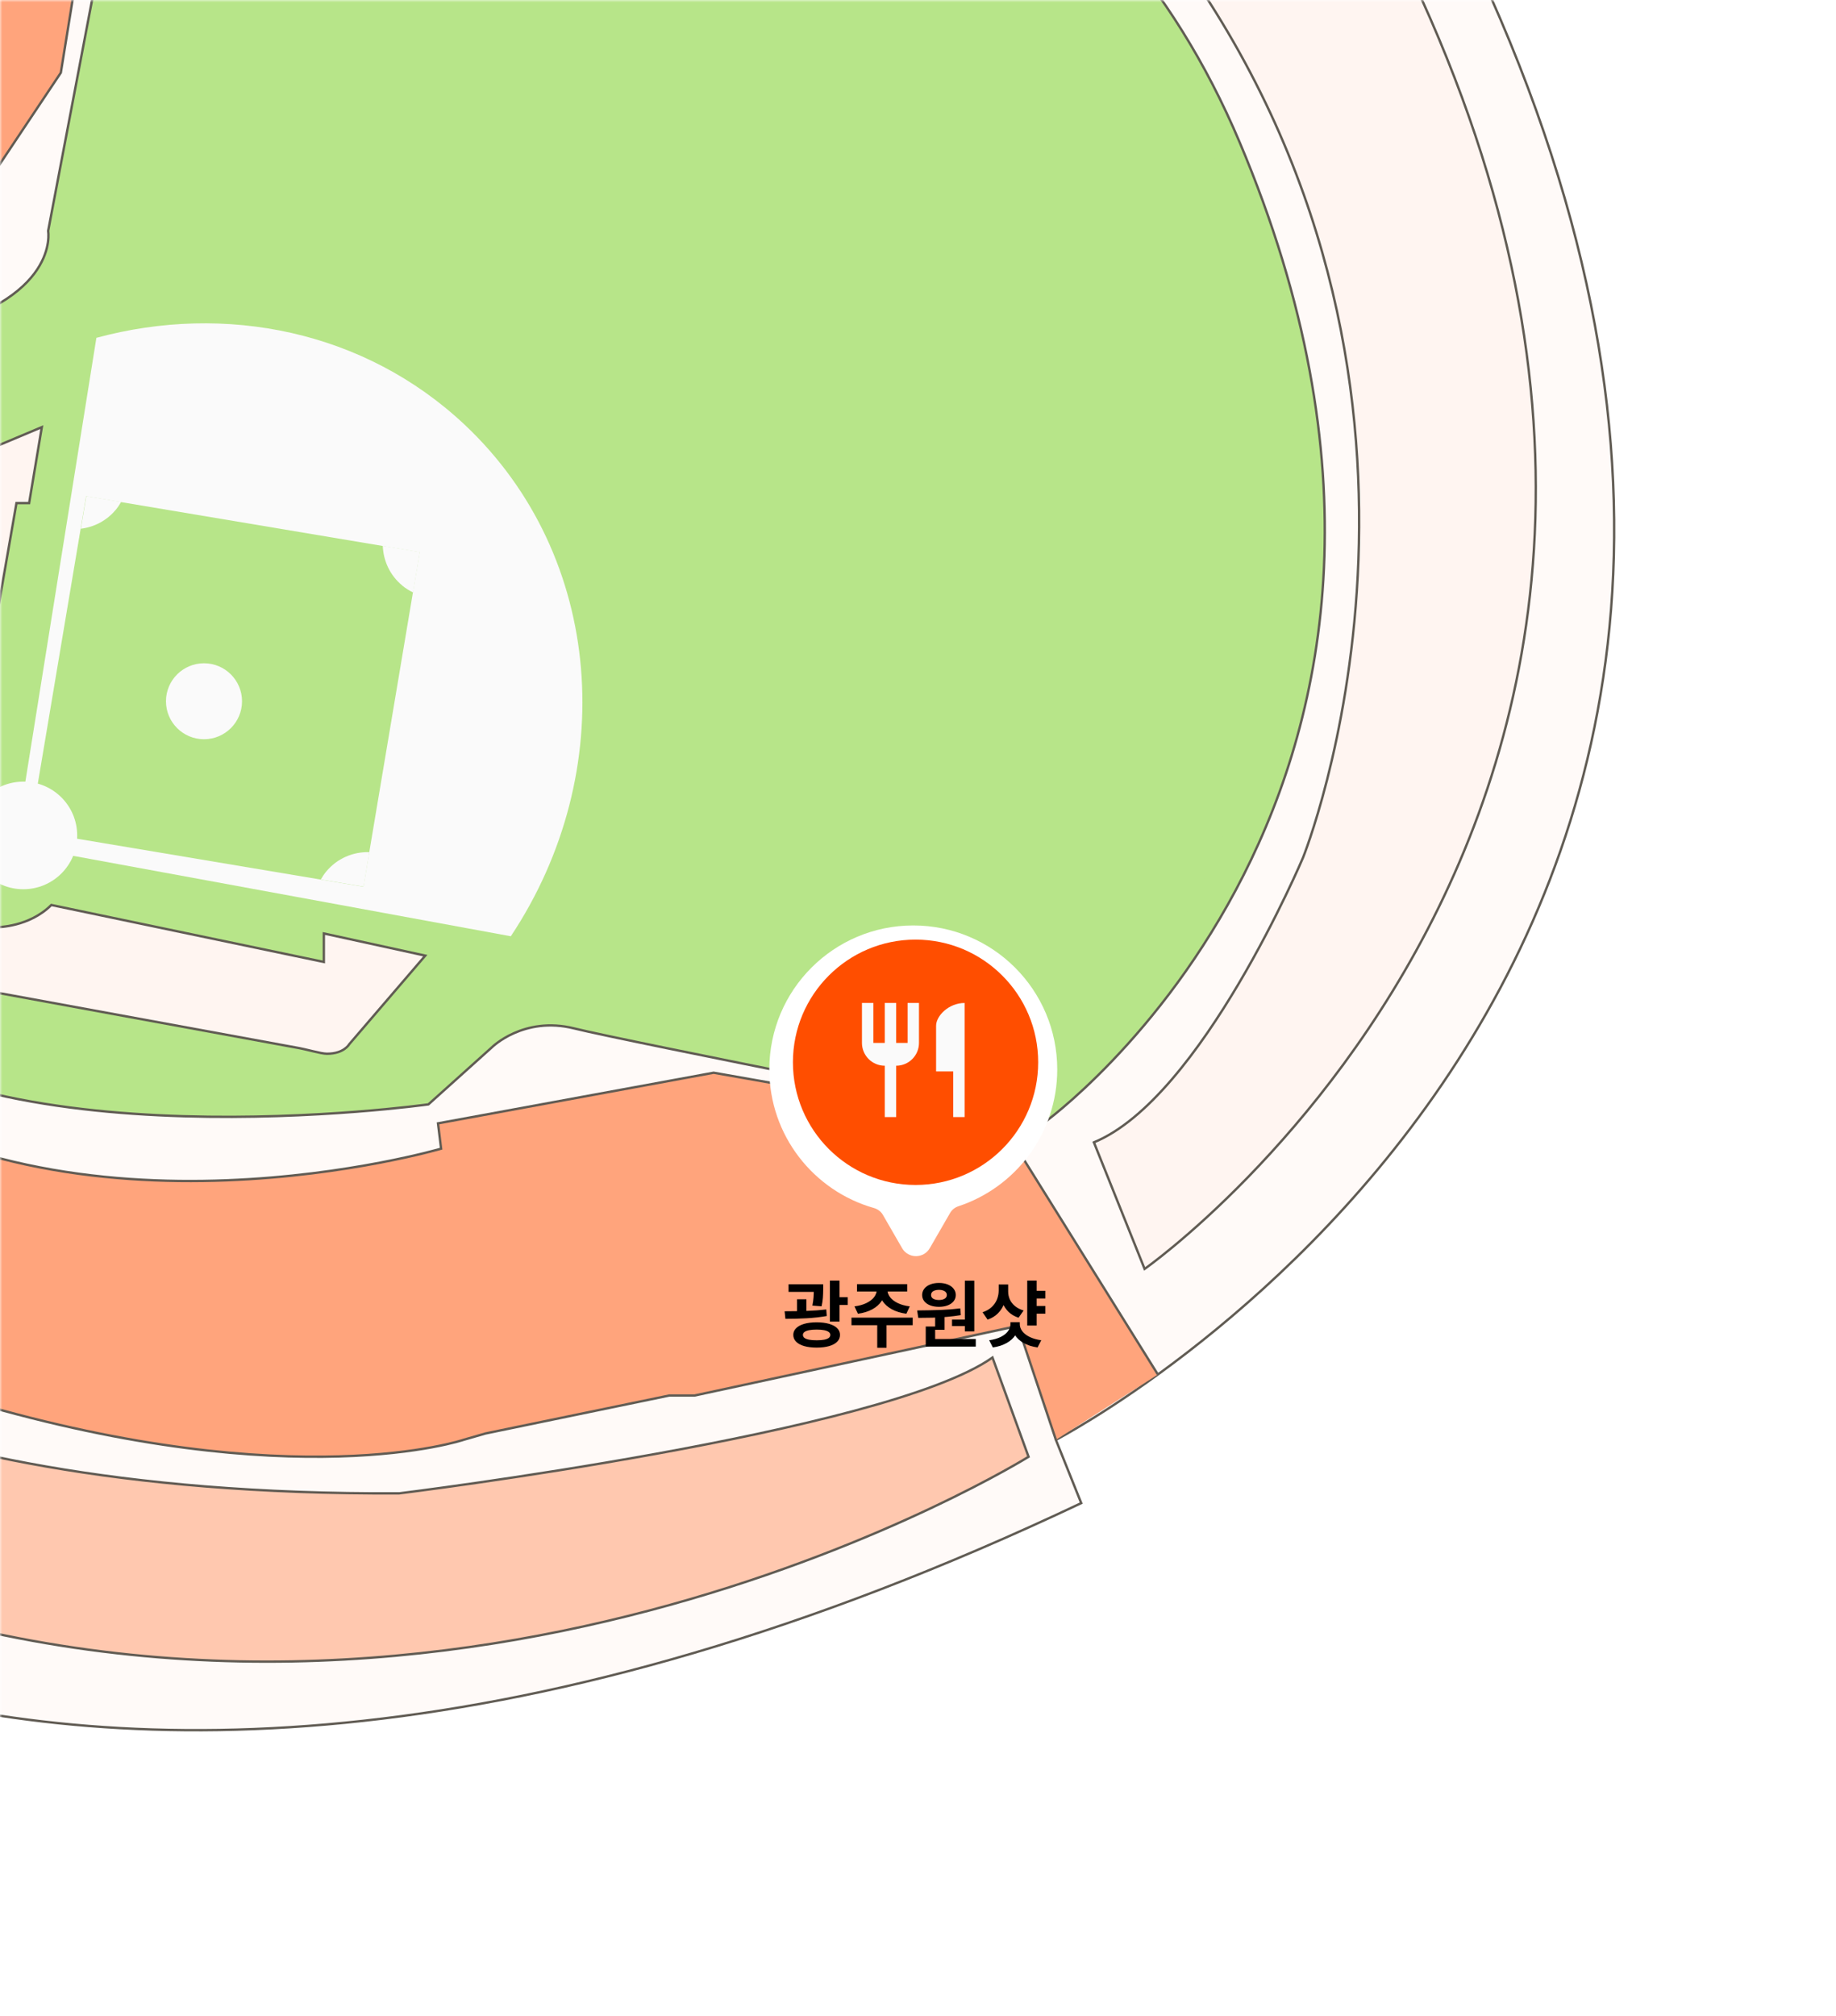 <svg width="389" height="427" viewBox="0 0 389 427" fill="none" xmlns="http://www.w3.org/2000/svg">
<mask id="mask0_963_1985" style="mask-type:alpha" maskUnits="userSpaceOnUse" x="0" y="0" width="389" height="427">
<rect width="389" height="427" fill="#D9D9D9"/>
</mask>
<g mask="url(#mask0_963_1985)">
<g clip-path="url(#clip0_963_1985)">
<path d="M-34.111 -78.435L-43.511 -87.818C-43.511 -87.818 -283.878 119.954 -109.31 312.981C-109.31 312.981 -5.912 429.601 229.084 318.343L223.713 304.938C223.713 304.938 412.018 207.701 313.454 -5.942C296.158 -43.435 268.228 -75.151 232.871 -96.571C174.619 -131.852 76.082 -163.233 -34.111 -78.435Z" fill="#FFFAF8" stroke="#605B53" stroke-width="0.5" stroke-miterlimit="10"/>
<path d="M90.772 233.893L104.2 221.829C104.2 221.829 110.914 215.127 121.657 217.808C132.399 220.489 221.026 237.915 221.026 237.915C221.026 237.915 320.396 166.87 262.654 30.143C204.912 -106.585 30.344 -56.987 30.344 -56.987L10.202 48.909C10.202 48.909 12.887 63.654 -16.655 70.357L-29.13 86.08C-29.13 86.08 -71.711 180.275 -38.14 213.786C-4.569 247.298 90.772 233.893 90.772 233.893Z" fill="#B7E589" stroke="#605B53" stroke-width="0.5" stroke-miterlimit="10"/>
<path d="M19.226 79.07L102.132 197.178L225.726 223.853L233.971 220.502C233.971 220.502 307.639 131.361 256.611 32.167C205.584 -67.027 102.186 -61.666 102.186 -61.666C102.186 -61.666 60.813 -59.279 51.279 -53.1L44.444 -46.92L19.226 79.083V79.07Z" fill="#B7E589"/>
<path d="M33.03 -97.201L43.383 -65.754C43.383 -65.754 188.799 -97.201 251.912 -6.05C315.025 85.102 276.083 181.615 276.083 181.615C276.083 181.615 254.597 232.553 231.769 241.936L242.512 268.745C242.512 268.745 393.433 163.117 287.967 -26.425C287.967 -26.425 233.112 -150.82 33.03 -97.201Z" fill="#FFF5F1" stroke="#605B53" stroke-width="0.5" stroke-miterlimit="10"/>
<path d="M223.713 304.938L215.656 280.81L147.171 295.555H141.8L102.858 303.597L98.212 304.938C98.212 304.938 62.573 317.002 -5.912 296.895C-74.396 276.788 -72.328 268.745 -72.328 268.745L-77.082 271.426C-77.082 271.426 -138.852 225.851 -111.995 134.699C-85.139 43.547 -55.234 -14.2 -12.438 -65.754L-15.311 -70.392L20.945 -93.18L33.031 -72.188L30.345 -61.371C30.345 -61.371 6.174 -39.561 8.86 -31.519L19.602 -26.157L12.888 15.398L-22.026 67.676H-30.082L-35.225 79.07C-35.225 79.07 -89.167 190.998 -36.797 228.531C15.574 266.064 93.458 243.277 93.458 243.277L92.8 237.915L151.2 227.191L212.151 237.915L245.319 291.104" fill="#FFA47C"/>
<path d="M223.713 304.938L215.656 280.81L147.171 295.555H141.8L102.858 303.597L98.212 304.938C98.212 304.938 62.573 317.002 -5.912 296.895C-74.396 276.788 -72.328 268.745 -72.328 268.745L-77.082 271.426C-77.082 271.426 -138.852 225.851 -111.995 134.699C-85.139 43.547 -55.234 -14.2 -12.438 -65.754L-15.311 -70.392L20.945 -93.18L33.031 -72.188L30.345 -61.371C30.345 -61.371 6.174 -39.561 8.86 -31.519L19.602 -26.157L12.888 15.398L-22.026 67.676H-30.082L-35.225 79.07C-35.225 79.07 -89.167 190.998 -36.797 228.531C15.574 266.064 93.458 243.277 93.458 243.277L92.8 237.915L151.2 227.191L212.151 237.915L245.319 291.104" stroke="#605B53" stroke-width="0.5" stroke-miterlimit="10"/>
<path d="M210.284 287.512L217.924 308.53C217.924 308.53 98.829 382.685 -32.769 337.109C-164.366 291.533 -156.309 150.784 -156.309 150.784C-156.309 150.784 -150.938 40.866 -43.511 -74.414L-27.398 -61.009C-27.398 -61.009 -188.537 157.487 -110.653 247.298C-110.653 247.298 -93.196 266.064 -79.768 280.809L-73.054 278.128C-73.054 278.128 -34.447 316.908 84.568 316.278C84.568 316.278 187.455 303.597 210.284 287.512Z" fill="#FFC8AF" stroke="#605B53" stroke-width="0.5" stroke-miterlimit="10"/>
<path d="M-253.664 375.647V409.829L-118.763 487.911H122.315L161.942 472.496L191.485 448.368L197.608 439.789C197.608 439.789 124.343 481.879 -19.34 472.496C-163.023 463.113 -253.664 375.647 -253.664 375.647Z" fill="#E0EECE" stroke="#605B53" stroke-width="0.5" stroke-miterlimit="10"/>
<path d="M108.229 198.291C131.299 163.586 128.063 117.782 98.44 89.941C77.263 70.048 47.721 64.15 20.421 71.55L3.22 179.001L108.229 198.291Z" fill="#FAFAFA"/>
<path d="M6.329 175.956L77.007 187.8L88.923 116.943L18.246 105.099L6.329 175.956Z" fill="#B7E589"/>
<path d="M4.938 188.331C11.242 188.331 16.353 183.23 16.353 176.937C16.353 170.644 11.242 165.543 4.938 165.543C-1.365 165.543 -6.476 170.644 -6.476 176.937C-6.476 183.23 -1.365 188.331 4.938 188.331Z" fill="#FAFAFA"/>
<path d="M69.099 184.605C68.669 185.127 68.293 185.69 67.971 186.267L77.035 187.781L78.257 180.476C74.846 180.369 71.435 181.776 69.099 184.605Z" fill="#FAFAFA"/>
<path d="M85.239 124.029C85.951 124.619 86.73 125.088 87.522 125.476L88.959 116.911L81.103 115.597C81.211 118.747 82.608 121.857 85.239 124.015V124.029Z" fill="#FAFAFA"/>
<path d="M25.658 106.308L18.286 105.075L17.131 111.978C19.937 111.643 22.623 110.276 24.557 107.93C24.986 107.421 25.335 106.871 25.658 106.308Z" fill="#FAFAFA"/>
<path d="M43.222 156.562C47.672 156.562 51.279 152.961 51.279 148.519C51.279 144.077 47.672 140.476 43.222 140.476C38.772 140.476 35.165 144.077 35.165 148.519C35.165 152.961 38.772 156.562 43.222 156.562Z" fill="#FAFAFA"/>
<path d="M10.873 191.669L68.615 203.733V197.701L90.1 202.393L73.986 221.159C73.986 221.159 72.899 223.17 69.286 223.17C67.944 223.17 65.083 222.245 62.572 221.829L-3.227 209.765L-0.541 196.361C-0.541 196.361 6.173 196.361 10.873 191.669Z" fill="#FFF5F1" stroke="#605B53" stroke-width="0.5" stroke-miterlimit="10"/>
<path d="M6.173 106.549L8.859 90.464L-16.655 101.187L-28.74 170.891L-15.312 173.572C-15.312 173.572 -12.626 169.551 -7.255 168.211L3.488 106.549H6.173Z" fill="#FFF5F1" stroke="#605B53" stroke-width="0.5" stroke-miterlimit="10"/>
</g>
<g filter="url(#filter0_d_963_1985)">
<path fill-rule="evenodd" clip-rule="evenodd" d="M202.312 255.873C202.701 255.2 203.338 254.71 204.077 254.466C216.23 250.45 225 238.999 225 225.5C225 208.655 211.345 195 194.5 195C177.655 195 164 208.655 164 225.5C164 239.454 173.37 251.219 186.162 254.846C186.956 255.071 187.646 255.577 188.059 256.292L192.13 263.343C193.434 265.602 196.695 265.602 198 263.343L202.312 255.873Z" fill="white"/>
</g>
<path d="M173.221 272V273.602H167.072V272H173.221ZM170.856 275.171V278.685H168.873V275.171H170.856ZM174.414 272.917V273.006C174.411 273.672 174.389 274.284 174.348 274.84C174.308 275.396 174.215 276.004 174.072 276.663L172.122 276.508C172.254 275.845 172.337 275.258 172.37 274.746C172.407 274.23 172.427 273.641 172.431 272.978V272.917V272H174.414V272.917ZM177.873 271.21V279.895H175.834V271.21H177.873ZM179.613 274.724V276.376H177.05V274.724H179.613ZM166.238 277.713C167.95 277.709 169.53 277.683 170.978 277.635C172.425 277.584 173.788 277.481 175.066 277.326L175.166 278.718C173.832 278.95 172.433 279.109 170.967 279.193C169.501 279.274 167.982 279.315 166.409 279.315L166.238 277.713ZM173.033 280.055C174.042 280.055 174.917 280.162 175.657 280.376C176.401 280.589 176.974 280.897 177.376 281.298C177.777 281.696 177.978 282.166 177.978 282.707C177.978 283.274 177.777 283.759 177.376 284.16C176.978 284.565 176.407 284.875 175.663 285.088C174.923 285.302 174.046 285.409 173.033 285.409C172.02 285.409 171.142 285.302 170.398 285.088C169.654 284.875 169.081 284.565 168.68 284.16C168.278 283.759 168.077 283.274 168.077 282.707C168.077 282.166 168.278 281.696 168.68 281.298C169.081 280.897 169.654 280.589 170.398 280.376C171.145 280.162 172.024 280.055 173.033 280.055ZM173.033 281.591C172.411 281.591 171.88 281.634 171.442 281.718C171.007 281.803 170.676 281.93 170.448 282.099C170.223 282.265 170.112 282.468 170.116 282.707C170.112 282.972 170.221 283.19 170.442 283.359C170.667 283.525 170.994 283.65 171.425 283.735C171.86 283.816 172.396 283.856 173.033 283.856C173.667 283.856 174.195 283.816 174.619 283.735C175.046 283.65 175.37 283.525 175.591 283.359C175.812 283.19 175.923 282.972 175.923 282.707C175.923 282.468 175.81 282.265 175.586 282.099C175.365 281.93 175.039 281.803 174.608 281.718C174.177 281.634 173.652 281.591 173.033 281.591ZM187.47 273.227C187.47 274.07 187.243 274.842 186.79 275.541C186.337 276.238 185.682 276.821 184.823 277.293C183.965 277.761 182.949 278.076 181.774 278.238L181.039 276.674C182.03 276.552 182.881 276.315 183.591 275.961C184.306 275.608 184.842 275.193 185.199 274.718C185.56 274.239 185.742 273.742 185.746 273.227V272.796H187.47V273.227ZM188.044 273.227C188.041 273.742 188.218 274.239 188.575 274.718C188.932 275.193 189.466 275.608 190.177 275.961C190.892 276.315 191.752 276.552 192.757 276.674L192.033 278.238C190.847 278.076 189.823 277.761 188.962 277.293C188.1 276.821 187.44 276.238 186.984 275.541C186.531 274.842 186.304 274.07 186.304 273.227V272.796H188.044V273.227ZM187.834 280.204V285.442H185.862V280.204H187.834ZM193.376 279.061V280.657H180.404V279.061H193.376ZM192.21 271.967V273.525H181.575V271.967H192.21ZM200.133 278.497V281.635H198.133V278.497H200.133ZM206.426 271.232V281.978H204.426V271.232H206.426ZM206.741 283.586V285.193H196.139V283.586H206.741ZM198.133 280.945V284.011H196.139V280.945H198.133ZM194.321 277.536H194.453C196.295 277.521 197.93 277.486 199.36 277.431C200.789 277.376 202.153 277.265 203.453 277.099L203.57 278.53C202.616 278.689 201.617 278.812 200.575 278.901C199.536 278.985 198.531 279.042 197.558 279.072C196.586 279.098 195.586 279.11 194.558 279.11L194.321 277.536ZM204.879 279.481V280.84H201.708V279.481H204.879ZM198.951 271.713C199.632 271.713 200.242 271.82 200.779 272.033C201.317 272.247 201.739 272.549 202.045 272.939C202.35 273.326 202.503 273.768 202.503 274.265C202.503 274.766 202.352 275.206 202.05 275.586C201.748 275.965 201.326 276.258 200.785 276.464C200.247 276.67 199.636 276.773 198.951 276.773C198.251 276.773 197.63 276.67 197.089 276.464C196.551 276.258 196.131 275.965 195.829 275.586C195.527 275.206 195.376 274.766 195.376 274.265C195.376 273.768 195.527 273.326 195.829 272.939C196.131 272.549 196.553 272.247 197.094 272.033C197.636 271.82 198.255 271.713 198.951 271.713ZM198.951 273.171C198.612 273.171 198.315 273.214 198.061 273.298C197.807 273.383 197.61 273.508 197.47 273.674C197.334 273.836 197.266 274.033 197.266 274.265C197.266 274.49 197.334 274.683 197.47 274.845C197.61 275.004 197.807 275.125 198.061 275.21C198.315 275.291 198.612 275.331 198.951 275.331C199.275 275.331 199.56 275.291 199.807 275.21C200.054 275.125 200.249 275.004 200.393 274.845C200.536 274.683 200.608 274.49 200.608 274.265C200.608 274.033 200.536 273.836 200.393 273.674C200.253 273.508 200.058 273.383 199.807 273.298C199.56 273.214 199.275 273.171 198.951 273.171ZM221.481 273.381V275.006H219.023V273.381H221.481ZM221.481 276.597V278.227H219.023V276.597H221.481ZM213.255 273.304C213.251 274.265 213.1 275.157 212.802 275.978C212.507 276.799 212.06 277.516 211.459 278.127C210.863 278.735 210.126 279.186 209.249 279.481L208.177 277.923C208.947 277.669 209.586 277.306 210.095 276.834C210.603 276.363 210.979 275.827 211.222 275.227C211.468 274.622 211.594 273.982 211.597 273.304V272.044H213.255V273.304ZM213.603 273.508C213.599 274.098 213.713 274.657 213.945 275.188C214.181 275.718 214.544 276.19 215.034 276.602C215.527 277.011 216.141 277.326 216.874 277.547L215.807 279.077C214.971 278.808 214.268 278.4 213.697 277.851C213.13 277.302 212.704 276.657 212.421 275.917C212.137 275.177 211.995 274.374 211.995 273.508V272.044H213.603V273.508ZM219.642 271.21V280.735H217.642V271.21H219.642ZM215.807 280.414C215.807 281.258 215.592 282.024 215.161 282.713C214.734 283.398 214.111 283.971 213.293 284.431C212.476 284.895 211.498 285.21 210.36 285.376L209.581 283.851C210.557 283.715 211.384 283.475 212.061 283.133C212.743 282.786 213.249 282.379 213.581 281.912C213.916 281.444 214.085 280.945 214.089 280.414V280.028H215.807V280.414ZM216.067 280.414C216.063 280.941 216.231 281.438 216.57 281.906C216.912 282.374 217.426 282.781 218.111 283.127C218.8 283.473 219.634 283.715 220.614 283.851L219.829 285.376C218.684 285.21 217.7 284.895 216.879 284.431C216.061 283.971 215.439 283.398 215.012 282.713C214.588 282.024 214.378 281.258 214.382 280.414V280.028H216.067V280.414Z" fill="black"/>
<circle cx="193.981" cy="224.981" r="25.982" fill="#FF4E00"/>
</g>
<path d="M198.333 217.25V226.917H201.958V236.583H204.375V212.417C201.04 212.417 198.333 215.123 198.333 217.25ZM192.292 220.875H189.875V212.417H187.458V220.875H185.042V212.417H182.625V220.875C182.625 223.545 184.788 225.708 187.458 225.708V236.583H189.875V225.708C192.545 225.708 194.708 223.545 194.708 220.875V212.417H192.292V220.875Z" fill="#FAFAFA"/>
<defs>
<filter id="filter0_d_963_1985" x="159" y="192" width="69" height="78.037" filterUnits="userSpaceOnUse" color-interpolation-filters="sRGB">
<feFlood flood-opacity="0" result="BackgroundImageFix"/>
<feColorMatrix in="SourceAlpha" type="matrix" values="0 0 0 0 0 0 0 0 0 0 0 0 0 0 0 0 0 0 127 0" result="hardAlpha"/>
<feOffset dx="-1" dy="1"/>
<feGaussianBlur stdDeviation="2"/>
<feComposite in2="hardAlpha" operator="out"/>
<feColorMatrix type="matrix" values="0 0 0 0 0 0 0 0 0 0 0 0 0 0 0 0 0 0 0.25 0"/>
<feBlend mode="normal" in2="BackgroundImageFix" result="effect1_dropShadow_963_1985"/>
<feBlend mode="normal" in="SourceGraphic" in2="effect1_dropShadow_963_1985" result="shape"/>
</filter>
<clipPath id="clip0_963_1985">
<rect width="705" height="798.622" fill="white" transform="translate(-254 -310)"/>
</clipPath>
</defs>
</svg>
